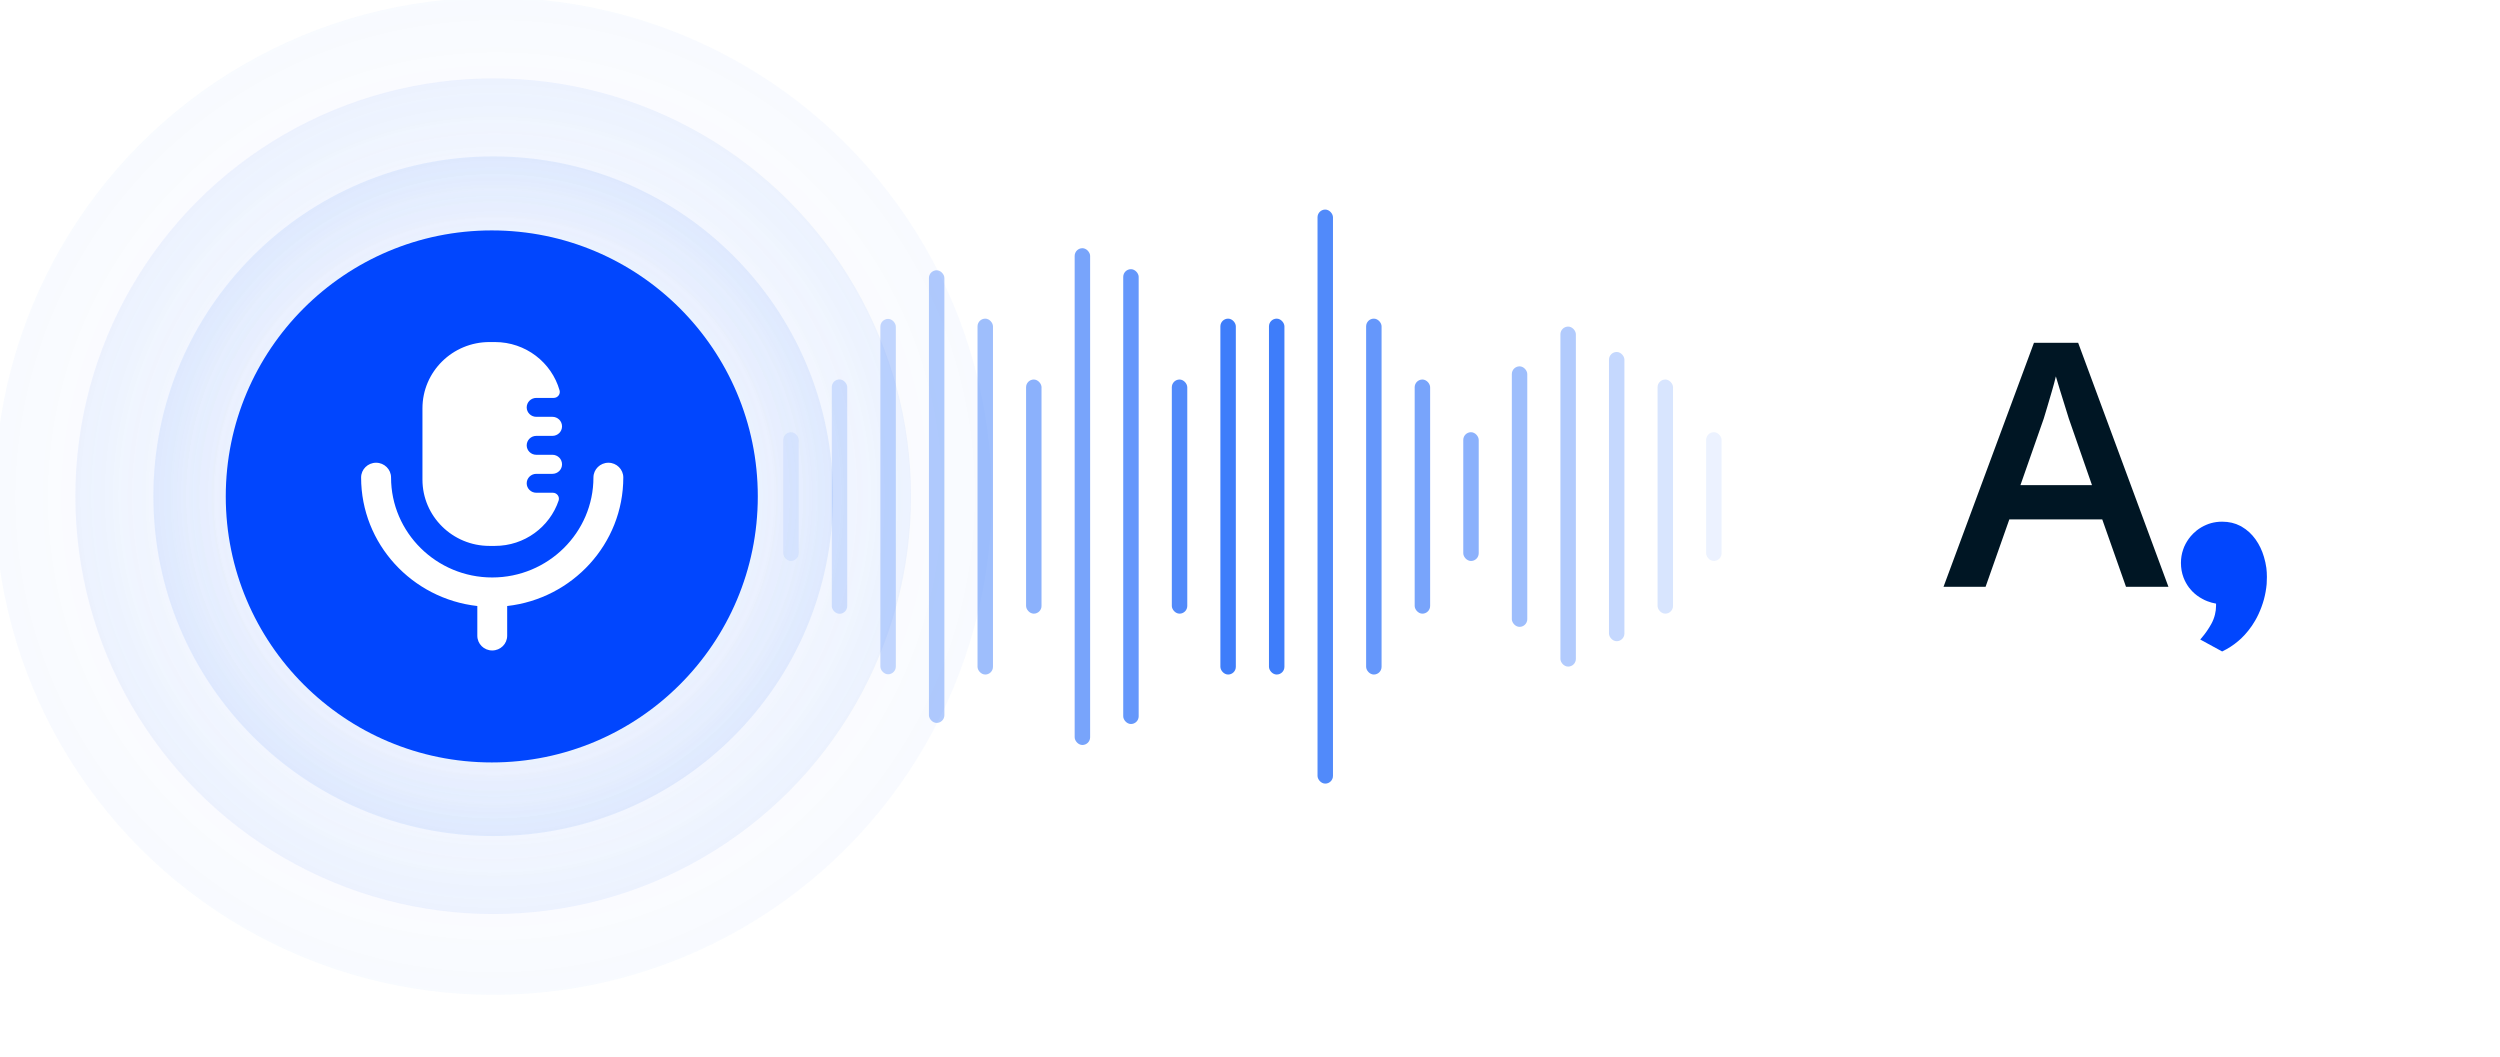 <svg width="324" height="137" viewBox="0 0 324 137" fill="none" xmlns="http://www.w3.org/2000/svg" xmlns:xlink="http://www.w3.org/1999/xlink">
	<desc>
			Created with Pixso.
	</desc>
	<defs>
		<filter id="filter_238_183_dd" x="217.392" y="25.74" width="106.027" height="110.777" filterUnits="userSpaceOnUse" color-interpolation-filters="sRGB">
			<feFlood flood-opacity="0" result="BackgroundImageFix"/>
			<feColorMatrix in="SourceAlpha" type="matrix" values="0 0 0 0 0 0 0 0 0 0 0 0 0 0 0 0 0 0 127 0" result="hardAlpha"/>
			<feOffset dx="0" dy="17.263"/>
			<feGaussianBlur stdDeviation="4.908"/>
			<feComposite in2="hardAlpha" operator="out" k2="-1" k3="1"/>
			<feColorMatrix type="matrix" values="0 0 0 0 0.49 0 0 0 0 0.592 0 0 0 0 0.671 0 0 0 0.16 0"/>
			<feBlend mode="normal" in2="BackgroundImageFix" result="effect_dropShadow_1"/>
			<feBlend mode="normal" in="SourceGraphic" in2="effect_dropShadow_1" result="shape"/>
		</filter>
		<radialGradient id="paint_radial_238_156_0" cx="0" cy="0" r="1" gradientUnits="userSpaceOnUse" gradientTransform="translate(64.167 64.309) rotate(161.143) scale(68.549 68.285)">
			<stop offset="0.375" stop-color="#3E7DFA" stop-opacity="0"/>
			<stop offset="1" stop-color="#3E7DFA" stop-opacity="0.4"/>
		</radialGradient>
		<radialGradient id="paint_radial_238_157_0" cx="0" cy="0" r="1" gradientUnits="userSpaceOnUse" gradientTransform="translate(64.125 64.31) rotate(161.143) scale(57.444 57.222)">
			<stop offset="0.375" stop-color="#3E7DFA" stop-opacity="0"/>
			<stop offset="1" stop-color="#3E7DFA" stop-opacity="0.4"/>
		</radialGradient>
		<radialGradient id="paint_radial_238_158_0" cx="0" cy="0" r="1" gradientUnits="userSpaceOnUse" gradientTransform="translate(64.089 64.31) rotate(161.143) scale(46.721 46.541)">
			<stop offset="0.375" stop-color="#3E7DFA" stop-opacity="0"/>
			<stop offset="1" stop-color="#3E7DFA" stop-opacity="0.4"/>
		</radialGradient>
	</defs>
	<g opacity="0.1">
		<circle id="Ellipse 241" cx="63.917" cy="64.31" r="64.62" fill="url(#paint_radial_238_156_0)" fill-opacity="1"/>
	</g>
	<g opacity="0.2">
		<circle id="Ellipse 240" cx="63.916" cy="64.31" r="54.151" fill="url(#paint_radial_238_157_0)" fill-opacity="1"/>
	</g>
	<g opacity="0.3">
		<circle id="Ellipse 239" cx="63.918" cy="64.31" r="44.043" fill="url(#paint_radial_238_158_0)" fill-opacity="1"/>
	</g>
	<circle id="Ellipse 238" cx="63.735" cy="64.337" r="34.476" fill="#0146FE" fill-opacity="1"/>
	<path id="Vector" d="M78.85 59.97C79.91 59.97 80.78 60.83 80.78 61.88C80.78 70.49 74.19 77.59 65.73 78.54L65.73 82.39C65.73 83.45 64.86 84.3 63.79 84.3C62.72 84.3 61.86 83.45 61.86 82.39L61.86 78.54C53.4 77.59 46.8 70.49 46.8 61.88C46.8 60.83 47.67 59.97 48.74 59.97C49.81 59.97 50.68 60.83 50.68 61.88C50.68 69.02 56.56 74.84 63.79 74.84C71.03 74.84 76.91 69.02 76.91 61.88C76.91 60.83 77.78 59.97 78.85 59.97ZM64.14 44.33C68.13 44.33 71.49 46.98 72.52 50.59C72.66 51.08 72.28 51.57 71.76 51.57L69.5 51.57C68.82 51.57 68.26 52.12 68.26 52.8C68.26 53.47 68.82 54.02 69.5 54.02L71.59 54.02C72.28 54.02 72.84 54.57 72.84 55.26C72.84 55.94 72.28 56.49 71.59 56.49L69.5 56.49C68.82 56.49 68.26 57.04 68.26 57.72C68.26 58.39 68.82 58.94 69.5 58.94L71.59 58.94C72.28 58.94 72.84 59.49 72.84 60.18C72.84 60.86 72.28 61.41 71.59 61.41L69.5 61.41C68.82 61.41 68.26 61.96 68.26 62.64C68.26 63.31 68.82 63.86 69.5 63.86L71.65 63.86C72.18 63.86 72.56 64.37 72.4 64.87C71.25 68.28 67.99 70.75 64.14 70.75L63.44 70.75C58.64 70.75 54.75 66.9 54.75 62.16L54.75 52.92C54.75 48.17 58.64 44.33 63.44 44.33L64.14 44.33Z" fill="#FFFFFF" fill-opacity="1" fill-rule="nonzero"/>
	<g opacity="0.1">
		<rect id="Rectangle 1340" x="101.505" y="56.018" rx="1.002" width="2.003" height="16.681" fill="#3E7DFA" fill-opacity="1"/>
	</g>
	<g opacity="0.2">
		<rect id="Rectangle 1341" x="107.798" y="49.172" rx="1.002" width="2.003" height="30.374" fill="#3E7DFA" fill-opacity="1"/>
	</g>
	<g opacity="0.3">
		<rect id="Rectangle 1342" x="114.096" y="41.329" rx="1.002" width="2.003" height="46.058" fill="#3E7DFA" fill-opacity="1"/>
	</g>
	<g opacity="0.4">
		<rect id="Rectangle 1343" x="120.389" y="35.029" rx="1.002" width="2.003" height="58.66" fill="#3E7DFA" fill-opacity="1"/>
	</g>
	<g opacity="0.5">
		<rect id="Rectangle 1344" x="126.687" y="41.296" rx="1.002" width="2.003" height="46.124" fill="#3E7DFA" fill-opacity="1"/>
	</g>
	<g opacity="0.6">
		<rect id="Rectangle 1345" x="132.979" y="49.186" rx="1.002" width="2.003" height="30.344" fill="#3E7DFA" fill-opacity="1"/>
	</g>
	<g opacity="0.7">
		<rect id="Rectangle 1346" x="139.277" y="32.167" rx="1.002" width="2.003" height="64.383" fill="#3E7DFA" fill-opacity="1"/>
	</g>
	<g opacity="0.8">
		<rect id="Rectangle 1347" x="145.57" y="34.885" rx="1.002" width="2.003" height="58.946" fill="#3E7DFA" fill-opacity="1"/>
	</g>
	<g opacity="0.9">
		<rect id="Rectangle 1348" x="151.868" y="49.186" rx="1.002" width="2.003" height="30.344" fill="#3E7DFA" fill-opacity="1"/>
	</g>
	<rect id="Rectangle 1349" x="158.161" y="41.296" rx="1.002" width="2.003" height="46.124" fill="#3E7DFA" fill-opacity="1"/>
	<rect id="Rectangle 1350" x="164.458" y="41.296" rx="1.002" width="2.003" height="46.124" fill="#3E7DFA" fill-opacity="1"/>
	<g opacity="0.9">
		<rect id="Rectangle 1351" x="170.751" y="27.159" rx="1.002" width="2.003" height="74.398" fill="#3E7DFA" fill-opacity="1"/>
	</g>
	<g opacity="0.8">
		<rect id="Rectangle 1352" x="177.049" y="41.296" rx="1.002" width="2.003" height="46.124" fill="#3E7DFA" fill-opacity="1"/>
	</g>
	<g opacity="0.7">
		<rect id="Rectangle 1353" x="183.342" y="49.186" rx="1.002" width="2.003" height="30.344" fill="#3E7DFA" fill-opacity="1"/>
	</g>
	<g opacity="0.6">
		<rect id="Rectangle 1354" x="189.639" y="56.014" rx="1.002" width="2.003" height="16.689" fill="#3E7DFA" fill-opacity="1"/>
	</g>
	<g opacity="0.5">
		<rect id="Rectangle 1355" x="195.933" y="47.477" rx="1.002" width="2.003" height="33.765" fill="#3E7DFA" fill-opacity="1"/>
	</g>
	<g opacity="0.4">
		<rect id="Rectangle 1356" x="202.23" y="42.325" rx="1.002" width="2.003" height="44.066" fill="#3E7DFA" fill-opacity="1"/>
	</g>
	<g opacity="0.3">
		<rect id="Rectangle 1357" x="208.522" y="45.615" rx="1.002" width="2.003" height="37.485" fill="#3E7DFA" fill-opacity="1"/>
	</g>
	<g opacity="0.2">
		<rect id="Rectangle 1359" x="214.821" y="49.186" rx="1.002" width="2.003" height="30.344" fill="#3E7DFA" fill-opacity="1"/>
	</g>
	<g opacity="0.1">
		<rect id="Rectangle 1360" x="221.113" y="56.014" rx="1.002" width="2.003" height="16.689" fill="#3E7DFA" fill-opacity="1"/>
	</g>
	<g filter="url(#filter_238_183_dd)">
		<path id="Ellipse 238" d="M301.04 86.97C307.83 77.89 310.54 65.91 307.38 54.12C301.9 33.7 280.91 21.58 260.49 27.05C240.07 32.52 227.95 53.51 233.43 73.93C238.9 94.35 259.89 106.47 280.31 101C281.48 100.69 282.63 100.32 283.74 99.91L299.51 104.47C300.43 104.73 301.34 104.04 301.33 103.08L301.04 86.97Z" fill="#FFFFFF" fill-opacity="1" fill-rule="evenodd"/>
	</g>
	<path id="A," d="M272.45 67.31L275.53 76.05L281.03 76.05L269.33 44.43L263.6 44.43L251.88 76.05L257.33 76.05L260.41 67.31L272.45 67.31ZM268.12 54.25L271.12 62.87L261.85 62.87L264.87 54.25Q265.02 53.74 265.31 52.79Q265.6 51.84 265.91 50.75Q266.23 49.67 266.44 48.78Q266.66 49.51 266.98 50.58Q267.3 51.65 267.63 52.67Q267.95 53.69 268.12 54.25Z" fill="#001624" fill-opacity="1" fill-rule="evenodd"/>
	<path id="A," d="M285.34 82.66Q285.25 82.77 285.15 82.88L287.99 84.43Q289.16 83.87 290.11 83.05Q290.28 82.91 290.45 82.75Q290.95 82.27 291.38 81.73Q291.87 81.12 292.26 80.44Q292.49 80.05 292.68 79.64Q293.12 78.71 293.4 77.7Q293.67 76.7 293.76 75.69Q293.79 75.23 293.79 74.77Q293.79 74.18 293.72 73.6Q293.62 72.88 293.41 72.18Q293.04 70.91 292.31 69.89Q291.95 69.39 291.51 68.98Q291.05 68.56 290.5 68.24Q290.42 68.2 290.35 68.16Q289.31 67.61 287.99 67.61Q287.24 67.61 286.55 67.8Q286.23 67.89 285.93 68.02Q285.25 68.31 284.69 68.75Q284.45 68.94 284.23 69.16Q284.05 69.34 283.9 69.52Q283.4 70.12 283.07 70.86Q282.99 71.05 282.93 71.24Q282.65 72.05 282.65 72.95Q282.65 73.96 282.98 74.84Q282.99 74.85 282.99 74.87Q283.26 75.56 283.69 76.14Q283.81 76.3 283.95 76.45Q284.06 76.57 284.17 76.69Q284.71 77.23 285.4 77.6Q285.73 77.79 286.08 77.92Q286.62 78.13 287.2 78.23L287.2 78.5Q287.2 79.09 287.06 79.64Q286.91 80.27 286.59 80.85Q286.05 81.83 285.34 82.66Z" fill="#0146FE" fill-opacity="1" fill-rule="evenodd"/>
</svg>
